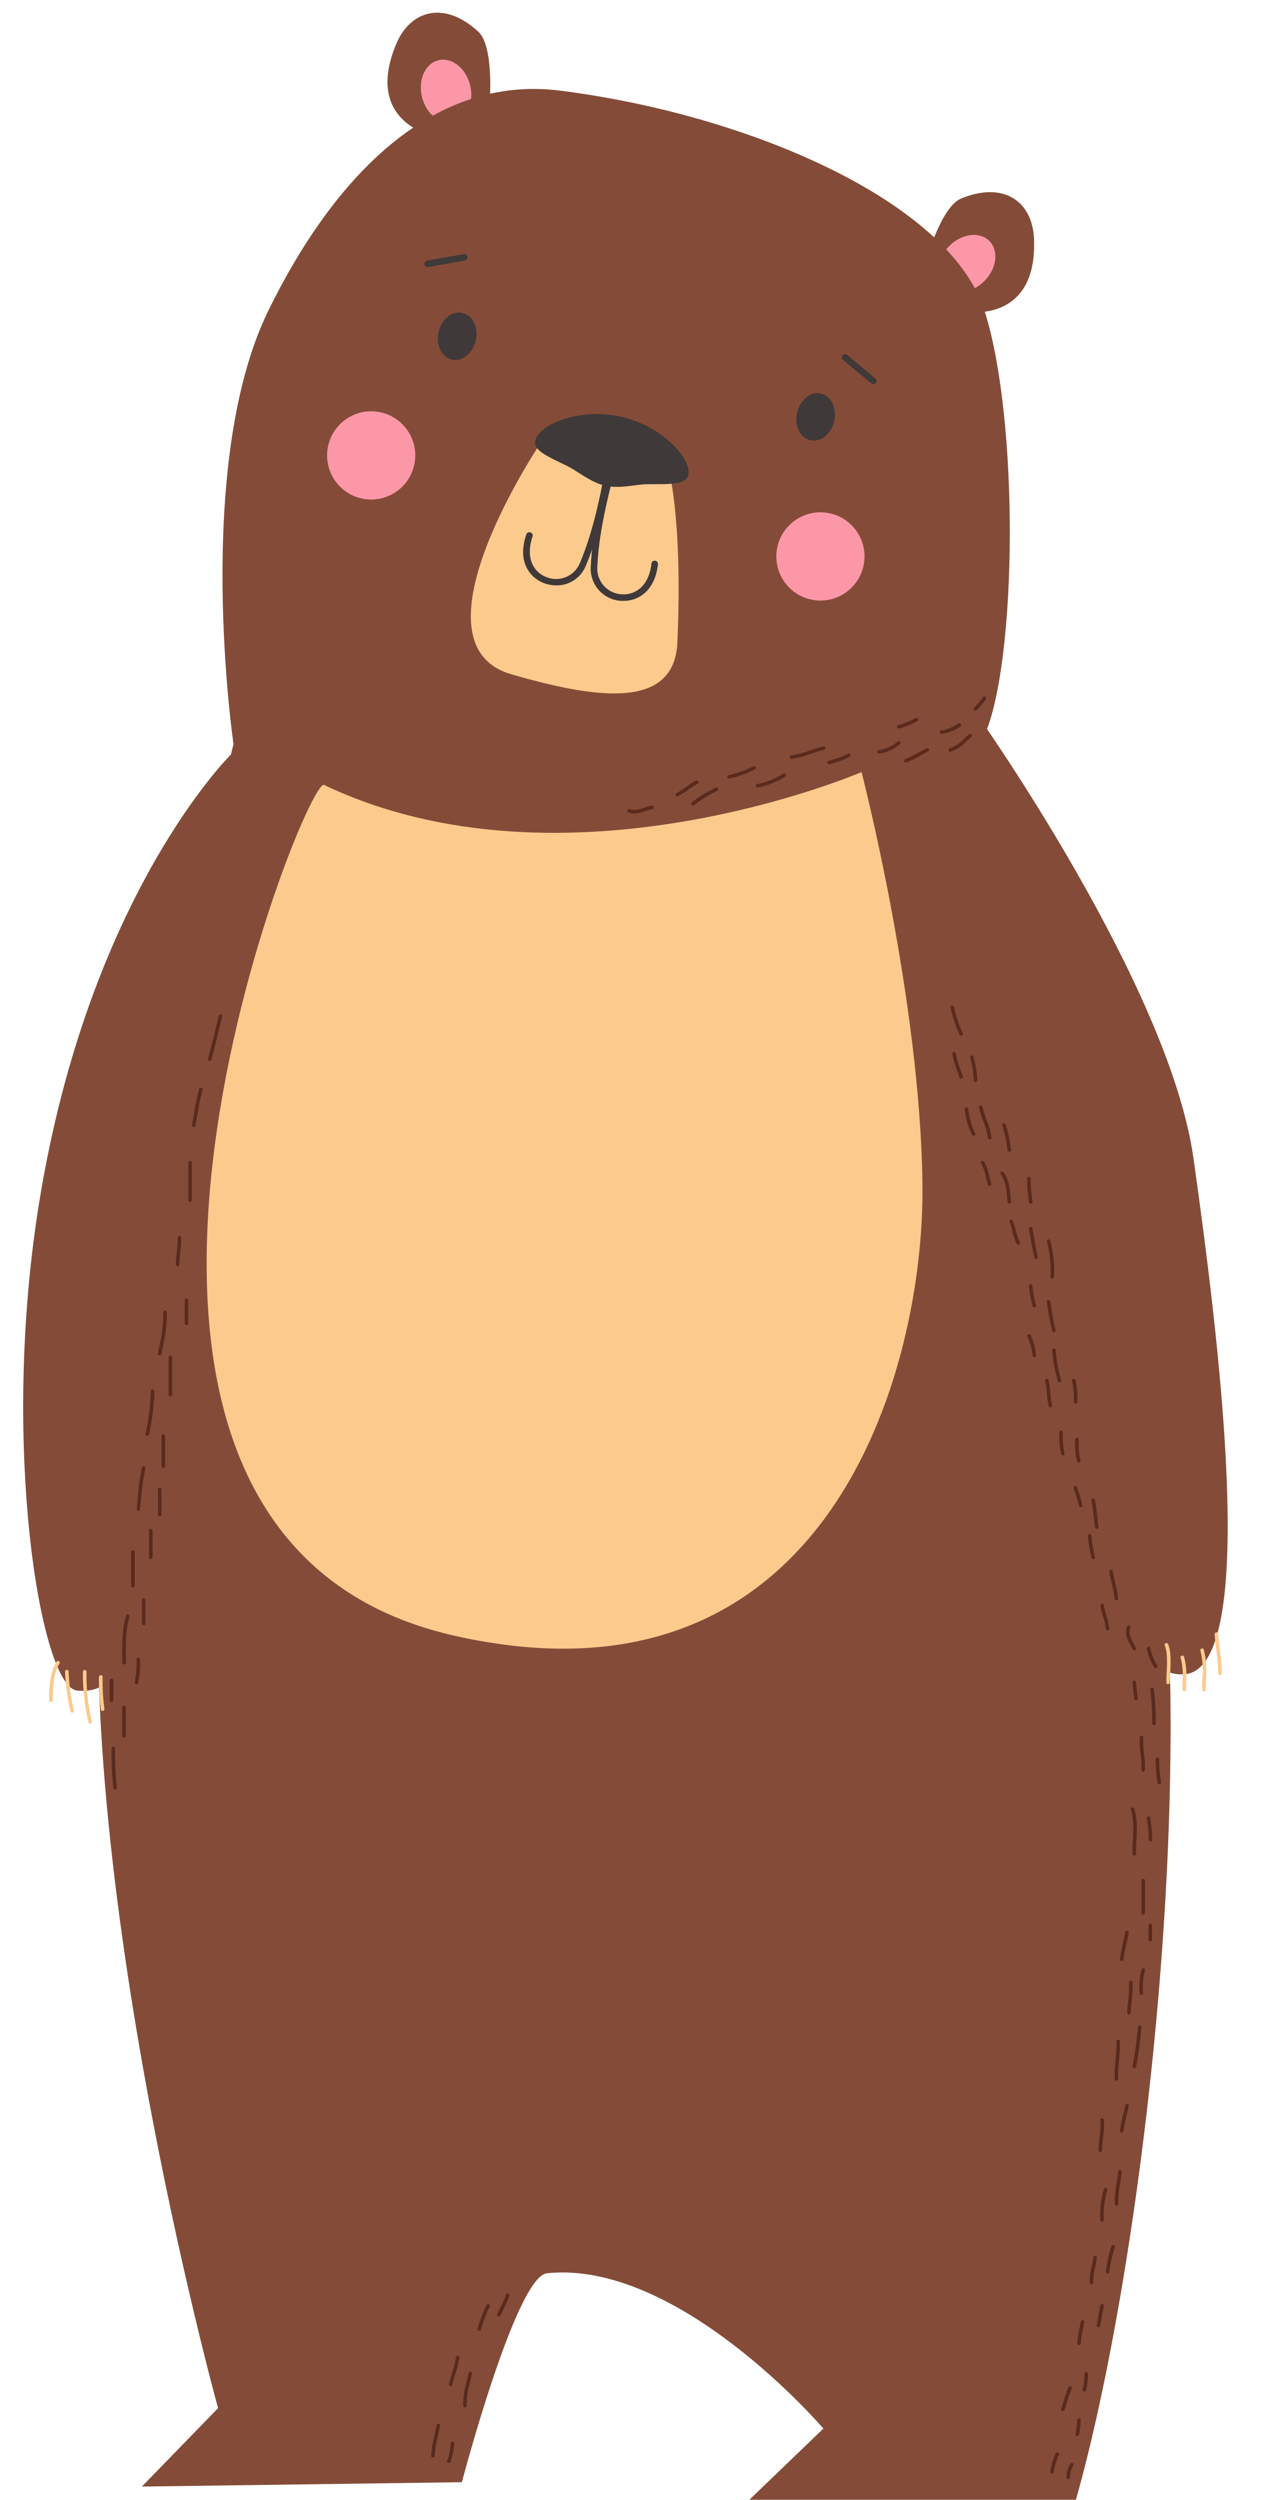 <svg xmlns="http://www.w3.org/2000/svg" viewBox="-6 -3.28 326.1 646.01"><title>Depositphotos_103100574_07</title><g data-name="Layer 2"><g data-name="—ÎÓÈ_1"><path d="M120.6 23.69s1.3-14.93-2.93-18.81c-8.92-8.16-17.59-5.4-21.2 3.18C88 28.24 106 31.85 106 31.85z" fill="#844c38"/><ellipse cx="109.35" cy="20.27" rx="6.41" ry="8.23" transform="rotate(-14.01 109.37 20.254)" fill="#fc97a8"/><path d="M233.34 64.6s3.94-14.46 9.26-16.6c11.19-4.56 18.37 1 18.79 10.32 1 21.87-17.19 19-17.19 19z" fill="#844c38"/><ellipse cx="244.03" cy="64.81" rx="8.23" ry="6.41" transform="rotate(-45.17 244.039 64.805)" fill="#fc97a8"/><path d="M54.38 189s-10.55-72 9.01-112c16.68-34.08 42.08-61.06 75.43-56.86C187.67 26.3 239.58 48.84 248.59 77s8.45 90.63 0 109.77c-2.54 5.76 35.47 126.94 44.47 193.64 10.74 79.56-3.94 202.65-20.82 262.32h-84.45l19.14-18.4s-37.31-43.65-71.49-40.14c-8 .82-22 54-22 54l-82.75 1.13 19.7-20.27s-40.04-144.88-29.22-236.4C34.68 268.38 54.38 189 54.38 189z" fill="#844c38"/><path d="M134.08 110.76s-35.42 52.33-7.76 60.24c20.86 6 42.06 9.66 42.85-8.23 1.48-33.54-2.61-46.34-2.61-46.34z" fill="#fcca8d"/><ellipse cx="204.91" cy="104.44" rx="6.19" ry="4.93" transform="rotate(-77.34 204.927 104.433)" fill="#3f3939"/><ellipse cx="112.23" cy="83.62" rx="6.19" ry="4.93" transform="rotate(-77.35 112.227 83.62)" fill="#3f3939"/><path d="M172 119.41c-.59 2.63-4.51 2.43-10.45 2.44-3.16 0-7.16 1.25-11 .4s-7.1-3.76-10-5.17c-5.21-2.53-8.71-4-8.13-6.54.9-4 11.23-8.58 22.15-6.13s18.28 10.98 17.43 15z" fill="#3f3939"/><path d="M137.85 148a9 9 0 0 1-3.18-.58c-3.62-1.38-7-5.5-4.56-12.59a.84.84 0 1 1 1.6.55c-2 6 .65 9.36 3.56 10.47a6.66 6.66 0 0 0 8.67-3.57c3.42-8.1 5.11-16.69 6.46-23.6.4-2 .77-3.93 1.15-5.63a.84.84 0 0 1 1.65.37c-.37 1.67-.75 3.57-1.14 5.58-1.37 7-3.08 15.67-6.57 23.93a8.08 8.08 0 0 1-7.64 5.07z" fill="#3f3939"/><path d="M155.3 152h-.66a8.32 8.32 0 0 1-7.87-8.69c.38-9 2.55-17.54 4.3-24.44.5-2 1-3.87 1.35-5.54a.84.84 0 0 1 1.65.37c-.38 1.69-.86 3.58-1.36 5.58-1.72 6.82-3.87 15.31-4.25 24.09a6.66 6.66 0 0 0 6.31 6.93c3.12.24 7-1.69 7.7-7.94a.84.84 0 0 1 1.68.19c-.8 6.99-5.15 9.45-8.85 9.45z" fill="#3f3939"/><circle cx="89.99" cy="114.42" r="11.4" transform="rotate(-77.35 89.985 114.416)" fill="#fc97a8"/><circle cx="206.16" cy="140.51" r="11.4" transform="rotate(-77.34 206.168 140.51)" fill="#fc97a8"/><path d="M104.67 65.75a.84.84 0 0 1-.15-1.68l9.37-1.68a.84.84 0 0 1 .3 1.66l-9.37 1.68z" fill="#3f3939"/><path d="M219.87 96a.84.84 0 0 1-.54-.2L212 89.73a.84.84 0 1 1 1.08-1.29l7.3 6.11a.84.84 0 0 1-.54 1.49z" fill="#3f3939"/><path d="M53.74 191.68s-36.68 36-49.59 115.68c-10.15 62.48.33 125.12 9.7 126.23C31.15 435.65 28.38 404 31.42 395c12.45-37 18.32-89.7 18.32-89.7z" fill="#844c38"/><path d="M246.48 181.12S296.3 251.21 302.63 296s17.47 132.54-2.53 133.41c-10.44.46-11.34-12.3-21.16-32.48-29.47-60.56-76.66-184.52-76.66-184.52z" fill="#844c38"/><path d="M216.8 196.25s-76.62 33-139 3.32c-4.89-2.33-83.57 193.33 33.64 219.85 96.76 21.89 121.6-68.31 121.11-116.36S216.8 196.25 216.8 196.25z" fill="#fcca8d"/><path d="M242.56 264.4a.46.46 0 0 1-.42-.28 34.37 34.37 0 0 1-2.34-7 .46.46 0 0 1 .36-.54.47.47 0 0 1 .54.36 33.47 33.47 0 0 0 2.28 6.83.46.46 0 0 1-.42.65z" fill="#5b2a1e"/><path d="M242.56 275.48a.46.46 0 0 1-.44-.31l-.44-1.25a29.23 29.23 0 0 1-1.42-4.82.46.46 0 0 1 .38-.53.47.47 0 0 1 .53.38 28 28 0 0 0 1.38 4.67l.45 1.26a.46.46 0 0 1-.29.59z" fill="#5b2a1e"/><path d="M246.25 276.4a.46.46 0 0 1-.46-.46 23.87 23.87 0 0 0-.91-5.89.46.46 0 0 1 .89-.24 24.8 24.8 0 0 1 .94 6.11.46.46 0 0 1-.46.47z" fill="#5b2a1e"/><path d="M245.79 290.25a.46.46 0 0 1-.41-.24 19 19 0 0 1-1.9-6.63.46.46 0 0 1 .4-.51.46.46 0 0 1 .51.4 18.06 18.06 0 0 0 1.8 6.3.46.46 0 0 1-.41.68z" fill="#5b2a1e"/><path d="M249.94 291.17a.46.46 0 0 1-.46-.41 18.29 18.29 0 0 0-1.2-4.27 23.17 23.17 0 0 1-1.1-3.54.46.46 0 0 1 .91-.18 22.17 22.17 0 0 0 1.06 3.4 19 19 0 0 1 1.25 4.49.46.46 0 0 1-.41.51z" fill="#5b2a1e"/><path d="M255 294.39a.45.45 0 0 1-.45-.39 33.68 33.68 0 0 0-1.36-6.38.46.46 0 0 1 .87-.31 34.86 34.86 0 0 1 1.4 6.53.47.47 0 0 1-.39.53z" fill="#5b2a1e"/><path d="M249.94 303.17a.46.46 0 0 1-.44-.31c-.25-.7-.42-1.42-.59-2.11a10.34 10.34 0 0 0-1.21-3.32.46.46 0 1 1 .77-.51 11.21 11.21 0 0 1 1.33 3.62 21 21 0 0 0 .56 2 .46.46 0 0 1-.28.59z" fill="#5b2a1e"/><path d="M255 307.79a.46.46 0 0 1-.46-.42l-.08-.89c-.18-2.25-.37-4.57-1.68-6.26a.46.46 0 1 1 .73-.56c1.47 1.91 1.68 4.48 1.87 6.74l.08.88a.46.46 0 0 1-.42.5z" fill="#5b2a1e"/><path d="M260.56 307.79a.46.46 0 0 1-.46-.41l-.12-1a32.23 32.23 0 0 1-.35-5.1.43.43 0 0 1 .48-.44.46.46 0 0 1 .44.48 31.6 31.6 0 0 0 .34 5l.12 1a.46.46 0 0 1-.41.51z" fill="#5b2a1e"/><path d="M257.33 318.4a.46.46 0 0 1-.41-.24 15.67 15.67 0 0 1-1.16-3.37 14 14 0 0 0-.69-2.2.46.46 0 1 1 .84-.39 14.54 14.54 0 0 1 .75 2.35 14.86 14.86 0 0 0 1.08 3.16.46.46 0 0 1-.19.63.45.45 0 0 1-.22.06z" fill="#5b2a1e"/><path d="M261.94 322.1a.46.46 0 0 1-.45-.36c-.53-2.31-.93-4.66-1.31-6.93l-.08-.48a.46.46 0 0 1 .91-.15l.08.48c.38 2.26.77 4.59 1.3 6.88a.46.46 0 0 1-.35.55z" fill="#5b2a1e"/><path d="M266.1 327.17a.46.46 0 0 1-.44-.48 31.43 31.43 0 0 0-.91-9.09.46.46 0 1 1 .89-.25 32.42 32.42 0 0 1 .94 9.38.46.46 0 0 1-.48.44z" fill="#5b2a1e"/><path d="M261.48 334.56a.46.46 0 0 1-.45-.34 27.22 27.22 0 0 1-.94-5.16.46.46 0 0 1 .43-.49.44.44 0 0 1 .49.43 26.31 26.31 0 0 0 .91 5 .46.46 0 0 1-.33.57z" fill="#5b2a1e"/><path d="M266.56 341a.46.46 0 0 1-.45-.34 52.33 52.33 0 0 1-1.15-5.87c-.08-.52-.16-1-.25-1.56a.46.46 0 1 1 .91-.15q.13.79.25 1.57a51.28 51.28 0 0 0 1.13 5.77.46.46 0 0 1-.32.57z" fill="#5b2a1e"/><path d="M267.94 353.95a.46.46 0 0 1-.45-.36l-.29-1.27a33.85 33.85 0 0 1-1.1-6.66.46.46 0 0 1 .45-.47.45.45 0 0 1 .47.45 33.16 33.16 0 0 0 1.08 6.48c.1.43.2.86.3 1.28a.46.46 0 0 1-.35.55z" fill="#5b2a1e"/><path d="M272.1 359.49a.46.46 0 0 1-.42-.5 19.77 19.77 0 0 0-.45-5.41.46.46 0 1 1 .91-.17 20.59 20.59 0 0 1 .47 5.67.46.46 0 0 1-.51.41z" fill="#5b2a1e"/><path d="M261.48 347.48a.46.46 0 0 1-.45-.38v-.12a16.21 16.21 0 0 0-1.32-4.82.46.46 0 0 1 .81-.44 16.82 16.82 0 0 1 1.41 5.11v.12a.46.46 0 0 1-.38.53z" fill="#5b2a1e"/><path d="M265.64 360.41a.46.46 0 0 1-.45-.35 19.57 19.57 0 0 1-.47-3.29 17.68 17.68 0 0 0-.46-3.17.46.46 0 0 1 .89-.24 18.69 18.69 0 0 1 .48 3.33 18.83 18.83 0 0 0 .44 3.14.46.46 0 0 1-.33.56z" fill="#5b2a1e"/><path d="M268.87 372.87a.46.46 0 0 1-.45-.37 22.73 22.73 0 0 1-.47-5.65.46.46 0 0 1 .46-.44.46.46 0 0 1 .44.48 21.81 21.81 0 0 0 .45 5.42.46.46 0 0 1-.35.55z" fill="#5b2a1e"/><path d="M273 374.72a.46.46 0 0 1-.45-.34 17.64 17.64 0 0 1-.48-5.69.47.47 0 0 1 .49-.43.46.46 0 0 1 .43.49 16.69 16.69 0 0 0 .45 5.39.46.46 0 0 1-.33.56z" fill="#5b2a1e"/><path d="M273.48 386.26a.46.46 0 0 1-.45-.35c-.4-1.55-.86-3.09-1.37-4.58a.46.46 0 1 1 .87-.3c.52 1.51 1 3.07 1.4 4.65a.46.46 0 0 1-.33.56z" fill="#5b2a1e"/><path d="M277.64 391.8a.46.46 0 0 1-.46-.4c-.11-.8-.2-1.61-.3-2.41-.17-1.48-.35-3-.62-4.49a.46.46 0 0 1 .91-.17c.28 1.51.46 3.06.63 4.56.09.79.18 1.59.29 2.39a.46.46 0 0 1-.4.52z" fill="#5b2a1e"/><path d="M276.71 399.64a.46.46 0 0 1-.45-.37c-.08-.37-.15-.74-.23-1.11a27.64 27.64 0 0 1-.7-4.5.46.46 0 0 1 .44-.48.44.44 0 0 1 .48.44 26.63 26.63 0 0 0 .68 4.35c.08.37.16.74.23 1.12a.46.46 0 0 1-.36.54z" fill="#5b2a1e"/><path d="M282.71 410.26a.46.46 0 0 1-.46-.42 29.47 29.47 0 0 0-.74-3.85c-.24-1-.48-2-.64-3.05a.46.46 0 0 1 .91-.14c.15 1 .39 2 .63 3a30 30 0 0 1 .76 4 .46.46 0 0 1-.41.5z" fill="#5b2a1e"/><path d="M280.41 418.11a.46.46 0 0 1-.46-.43 14.29 14.29 0 0 0-.71-3.23 18.68 18.68 0 0 1-.67-2.74.46.46 0 0 1 .39-.52.47.47 0 0 1 .52.39 18 18 0 0 0 .64 2.6 15.2 15.2 0 0 1 .74 3.43.46.46 0 0 1-.43.49z" fill="#5b2a1e"/><path d="M287.33 423.19a.46.46 0 0 1-.41-.24l-.29-.54c-.93-1.68-2-3.59-1.1-5.42a.46.46 0 0 1 .83.4c-.67 1.4.22 3 1.08 4.58l.3.54a.46.46 0 0 1-.41.68z" fill="#5b2a1e"/><path d="M292.87 427.8a.46.46 0 0 1-.4-.22 14.66 14.66 0 0 1-1.9-4.77.46.46 0 1 1 .91-.17 13.74 13.74 0 0 0 1.79 4.46.46.46 0 0 1-.4.7z" fill="#5b2a1e"/><path d="M287.79 436.11a.46.46 0 0 1-.46-.4c-.2-1.4-.35-2.77-.46-4.18a.46.46 0 0 1 .92-.07c.11 1.39.26 2.74.46 4.12a.46.46 0 0 1-.39.52z" fill="#5b2a1e"/><path d="M292.41 442.57a.46.46 0 0 1-.46-.46 71.31 71.31 0 0 0-.46-8.71.46.46 0 1 1 .92-.12 72.19 72.19 0 0 1 .47 8.83.46.46 0 0 1-.46.46z" fill="#5b2a1e"/><path d="M289.64 454.57a.46.46 0 0 1-.44-.48 26.82 26.82 0 0 0-.24-4 25.53 25.53 0 0 1-.23-4.37.45.45 0 0 1 .49-.43.46.46 0 0 1 .43.49 24.8 24.8 0 0 0 .22 4.21 27.47 27.47 0 0 1 .24 4.09.46.46 0 0 1-.47.49z" fill="#5b2a1e"/><path d="M293.79 457.81a.46.46 0 0 1-.46-.41l-.07-.56a34.78 34.78 0 0 1-.39-5.51.46.46 0 0 1 .46-.45.46.46 0 0 1 .45.48 34.17 34.17 0 0 0 .39 5.37l.07.56a.46.46 0 0 1-.4.51z" fill="#5b2a1e"/><path d="M291.49 472.58a.46.46 0 0 1-.45-.47 26.65 26.65 0 0 0-.3-4.14c-.05-.44-.11-.89-.16-1.34a.46.46 0 1 1 .92-.1c0 .44.1.88.16 1.32a27.47 27.47 0 0 1 .31 4.28.46.46 0 0 1-.48.45z" fill="#5b2a1e"/><path d="M48.23 270.86h-.12a.46.46 0 0 1-.32-.57c1-3.72 1.93-7.5 2.77-11.06a.46.46 0 0 1 .55-.34.46.46 0 0 1 .34.55c-.84 3.57-1.74 7.36-2.77 11.1a.46.46 0 0 1-.45.32z" fill="#5b2a1e"/><path d="M44.07 287.94H44a.46.46 0 0 1-.36-.54c.22-1.06.4-2.13.58-3.21a50 50 0 0 1 1.28-6.07.46.46 0 1 1 .88.27 49.24 49.24 0 0 0-1.25 6c-.18 1.08-.36 2.17-.58 3.24a.46.46 0 0 1-.48.31z" fill="#5b2a1e"/><path d="M43.15 307.33a.46.46 0 0 1-.46-.46v-9.69a.46.46 0 1 1 .92 0v9.69a.46.46 0 0 1-.46.46z" fill="#5b2a1e"/><path d="M39.92 323.94a.46.46 0 0 1-.45-.47c0-1.07.13-2.13.24-3.16a29.76 29.76 0 0 0 .23-3.74.46.46 0 0 1 .45-.47.48.48 0 0 1 .47.45 30.35 30.35 0 0 1-.23 3.86c-.1 1-.21 2.05-.23 3.08a.46.46 0 0 1-.48.45z" fill="#5b2a1e"/><path d="M35.3 347h-.08a.46.46 0 0 1-.37-.54c.12-.65.25-1.31.38-2a36.34 36.34 0 0 0 1-8.55.46.46 0 0 1 .44-.48.45.45 0 0 1 .48.44 37 37 0 0 1-1 8.77c-.13.65-.26 1.3-.38 2a.46.46 0 0 1-.47.36z" fill="#5b2a1e"/><path d="M32.07 367.79H32a.46.46 0 0 1-.37-.54 58.74 58.74 0 0 0 1.38-11 .46.46 0 0 1 .46-.46.46.46 0 0 1 .46.46 59.41 59.41 0 0 1-1.39 11.17.46.46 0 0 1-.47.37z" fill="#5b2a1e"/><path d="M29.76 387.18a.46.46 0 0 1-.41-.5l.17-1.78a66.86 66.86 0 0 1 1.18-8.9.46.46 0 1 1 .9.21 66 66 0 0 0-1.21 8.79l-.17 1.78a.46.46 0 0 1-.46.4z" fill="#5b2a1e"/><path d="M28.38 407a.46.46 0 0 1-.46-.46v-8.74a.46.46 0 1 1 .92 0v8.77a.46.46 0 0 1-.46.43z" fill="#5b2a1e"/><path d="M26.07 426.88a.46.46 0 0 1-.46-.46v-1.18c0-3.64-.09-7.4 1-11a.46.46 0 0 1 .89.26c-1 3.42-1 7.11-.92 10.68v1.18a.46.46 0 0 1-.46.47z" fill="#5b2a1e"/><path d="M22.84 436.57a.46.46 0 0 1-.46-.46V431a.46.46 0 0 1 .92 0v5.08a.46.46 0 0 1-.46.49z" fill="#5b2a1e"/><path d="M31.15 416.72a.46.46 0 0 1-.46-.46v-6a.46.46 0 0 1 .92 0v6a.46.46 0 0 1-.46.46z" fill="#5b2a1e"/><path d="M33 399.64a.46.46 0 0 1-.46-.46v-6.92a.46.46 0 0 1 .92 0v6.92a.46.46 0 0 1-.46.46z" fill="#5b2a1e"/><path d="M35.3 388.57a.46.46 0 0 1-.46-.46v-6.46a.46.46 0 0 1 .92 0v6.46a.46.46 0 0 1-.46.46z" fill="#5b2a1e"/><path d="M36.23 376.1a.46.46 0 0 1-.46-.46v-7.85a.46.46 0 1 1 .92 0v7.85a.46.46 0 0 1-.46.46z" fill="#5b2a1e"/><path d="M38.07 357.64a.46.46 0 0 1-.46-.46v-9.69a.46.46 0 1 1 .92 0v9.69a.46.46 0 0 1-.46.46z" fill="#5b2a1e"/><path d="M42.23 339.18a.46.46 0 0 1-.46-.46v-6a.46.46 0 1 1 .92 0v6a.46.46 0 0 1-.46.46z" fill="#5b2a1e"/><path d="M29.3 432h-.07a.46.46 0 0 1-.39-.52l.08-.55a23.77 23.77 0 0 0 .38-5.35.46.46 0 0 1 .42-.5.48.48 0 0 1 .5.42 24.44 24.44 0 0 1-.38 5.56l-.08.55a.46.46 0 0 1-.46.39z" fill="#5b2a1e"/><path d="M26.07 445.8a.46.46 0 0 1-.46-.46V438a.46.46 0 1 1 .92 0v7.38a.46.46 0 0 1-.46.42z" fill="#5b2a1e"/><path d="M23.76 459.19a.46.46 0 0 1-.46-.41 87.64 87.64 0 0 1-.46-10.21.46.46 0 0 1 .46-.46.46.46 0 0 1 .46.46 86.5 86.5 0 0 0 .46 10.1.46.46 0 0 1-.41.51z" fill="#5b2a1e"/><path d="M158 206.95a3.81 3.81 0 0 1-1.47-.28.46.46 0 1 1 .35-.85c1.15.47 2.34.08 3.71-.37a17.43 17.43 0 0 1 2-.57.46.46 0 0 1 .18.9 16.94 16.94 0 0 0-1.91.55 9.43 9.43 0 0 1-2.86.62z" fill="#5b2a1e"/><path d="M169.16 202.54a.46.46 0 0 1-.21-.87 20.44 20.44 0 0 0 2.47-1.58 21.7 21.7 0 0 1 2.6-1.66.46.46 0 1 1 .42.82 21 21 0 0 0-2.49 1.59 21.56 21.56 0 0 1-2.59 1.64.46.46 0 0 1-.2.06z" fill="#5b2a1e"/><path d="M173.32 204.85a.46.46 0 0 1-.32-.85 33.88 33.88 0 0 1 6.09-3.74.46.46 0 0 1 .37.85 33 33 0 0 0-5.91 3.64.47.47 0 0 1-.23.1z" fill="#5b2a1e"/><path d="M182.55 197.93a.46.46 0 0 1-.1-.91 28 28 0 0 0 6.36-2.27.46.46 0 1 1 .41.83 28.89 28.89 0 0 1-6.57 2.34z" fill="#5b2a1e"/><path d="M189.93 200.24a.46.46 0 0 1-.07-.92 19.75 19.75 0 0 0 6.76-2.71.46.46 0 0 1 .45.8 20.53 20.53 0 0 1-7.08 2.82z" fill="#5b2a1e"/><path d="M198.71 192.85a.46.46 0 0 1-.05-.92 23 23 0 0 0 4.74-1.25 34.38 34.38 0 0 1 3.52-1.05.46.46 0 0 1 .2.9 33.5 33.5 0 0 0-3.42 1 24 24 0 0 1-4.94 1.29z" fill="#5b2a1e"/><path d="M208.4 194.24a.46.46 0 0 1-.12-.91 24.73 24.73 0 0 0 5-1.81.46.46 0 1 1 .41.82 25.66 25.66 0 0 1-5.17 1.88z" fill="#5b2a1e"/><path d="M221.32 191.47a.46.46 0 0 1 0-.92 9.53 9.53 0 0 0 4.84-2.22.46.46 0 1 1 .55.74 10.3 10.3 0 0 1-5.32 2.4z" fill="#5b2a1e"/><path d="M226.4 185a.46.46 0 0 1-.11-.91 22 22 0 0 0 4.52-1.81.46.46 0 1 1 .42.82 22.85 22.85 0 0 1-4.71 1.88z" fill="#5b2a1e"/><path d="M228.25 193.77a.46.46 0 0 1-.17-.89 34.9 34.9 0 0 0 3.65-1.78l1.85-1a.46.46 0 0 1 .41.83c-.62.31-1.22.63-1.82 1a36 36 0 0 1-3.75 1.83.47.47 0 0 1-.17.01z" fill="#5b2a1e"/><path d="M237.48 186.39a.46.46 0 0 1-.06-.92 10.48 10.48 0 0 0 4.42-1.77.46.46 0 0 1 .52.76 11.39 11.39 0 0 1-4.81 1.92z" fill="#5b2a1e"/><path d="M239.79 191a.46.46 0 0 1-.12-.91 9 9 0 0 0 3.58-2.42c.43-.4.87-.81 1.33-1.19a.46.46 0 0 1 .59.71c-.44.36-.87.76-1.28 1.15a9.8 9.8 0 0 1-4 2.63z" fill="#5b2a1e"/><path d="M246.25 180.39a.46.46 0 0 1-.33-.78 22.84 22.84 0 0 0 2.26-2.71.46.46 0 1 1 .75.53 23.76 23.76 0 0 1-2.35 2.82.46.46 0 0 1-.33.14z" fill="#5b2a1e"/><path d="M270.25 637.36a.46.46 0 0 1-.46-.45 6.32 6.32 0 0 1 1-3.49.46.46 0 1 1 .78.49 5.4 5.4 0 0 0-.85 3 .46.46 0 0 1-.45.47z" fill="#5b2a1e"/><path d="M266.1 636h-.1a.46.46 0 0 1-.4-.52 15.83 15.83 0 0 1 1.43-4.76.46.46 0 1 1 .83.4 14.92 14.92 0 0 0-1.34 4.48.46.46 0 0 1-.42.4z" fill="#5b2a1e"/><path d="M272.56 626.29h-.1a.46.46 0 0 1-.35-.55 20.27 20.27 0 0 0 .45-3.61.44.44 0 0 1 .48-.45.46.46 0 0 1 .45.48 21.14 21.14 0 0 1-.47 3.78.46.46 0 0 1-.46.35z" fill="#5b2a1e"/><path d="M274.41 614.75h-.11a.46.46 0 0 1-.34-.56 15.33 15.33 0 0 0 .45-4 .46.46 0 0 1 .46-.47.45.45 0 0 1 .47.46 16.46 16.46 0 0 1-.47 4.27.46.46 0 0 1-.46.3z" fill="#5b2a1e"/><path d="M268.87 619.82h-.15a.46.46 0 0 1-.28-.59c.22-.64.42-1.31.62-2a27.3 27.3 0 0 1 1.24-3.58.46.46 0 0 1 .84.38 26.55 26.55 0 0 0-1.19 3.46c-.21.7-.41 1.39-.64 2a.46.46 0 0 1-.44.33z" fill="#5b2a1e"/><path d="M273 602.74a.46.46 0 0 1-.43-.49 29.11 29.11 0 0 1 .63-4.06c.1-.51.21-1 .3-1.53a.47.47 0 0 1 .54-.37.46.46 0 0 1 .37.54c-.1.52-.2 1-.3 1.55a28 28 0 0 0-.61 3.93.46.46 0 0 1-.5.43z" fill="#5b2a1e"/><path d="M278.1 598.13h-.1a.46.46 0 0 1-.39-.52c.18-1.19.41-2.41.64-3.58.1-.5.2-1 .29-1.51a.47.47 0 0 1 .54-.37.46.46 0 0 1 .37.54q-.14.76-.29 1.52c-.22 1.17-.46 2.37-.63 3.54a.46.46 0 0 1-.43.38z" fill="#5b2a1e"/><path d="M276.25 587.05a.46.46 0 0 1-.46-.44 15.36 15.36 0 0 1 .49-4 22.94 22.94 0 0 0 .44-2.5.46.46 0 1 1 .92.09 23.26 23.26 0 0 1-.45 2.61 14.48 14.48 0 0 0-.47 3.79.46.46 0 0 1-.44.48z" fill="#5b2a1e"/><path d="M280.41 584.28a.46.46 0 0 1-.42-.5 33.27 33.27 0 0 1 1.4-6.55.46.46 0 0 1 .89.26 32.47 32.47 0 0 0-1.37 6.37.46.46 0 0 1-.5.42z" fill="#5b2a1e"/><path d="M279 570.9a.46.46 0 0 1-.46-.43 22.55 22.55 0 0 1 .94-8 .46.46 0 1 1 .88.27 21.64 21.64 0 0 0-.9 7.69.46.46 0 0 1-.43.49z" fill="#5b2a1e"/><path d="M282.72 566.74a.46.46 0 0 1-.46-.45 33.21 33.21 0 0 1 .56-5.85c.13-.84.26-1.68.37-2.52a.45.45 0 0 1 .51-.4.46.46 0 0 1 .4.51c-.1.85-.24 1.7-.37 2.56a32.39 32.39 0 0 0-.55 5.69.46.46 0 0 1-.45.47z" fill="#5b2a1e"/><path d="M278.56 552.89a.46.46 0 0 1-.46-.46 28.39 28.39 0 0 1 .25-3.51 21.61 21.61 0 0 0 .21-4.3.46.46 0 1 1 .92-.07 22.58 22.58 0 0 1-.21 4.48 27.53 27.53 0 0 0-.25 3.4.46.46 0 0 1-.46.47z" fill="#5b2a1e"/><path d="M284.1 547.82h-.1a.46.46 0 0 1-.4-.52 36.64 36.64 0 0 1 .79-3.83c.21-.87.43-1.77.6-2.66a.46.46 0 0 1 .91.17c-.17.91-.39 1.82-.61 2.71a36 36 0 0 0-.77 3.73.46.46 0 0 1-.42.4z" fill="#5b2a1e"/><path d="M282.72 534.43a.46.46 0 0 1-.46-.44 37.17 37.17 0 0 1 .23-5 38.31 38.31 0 0 0 .23-4.7.46.46 0 0 1 .45-.48.46.46 0 0 1 .46.45 39 39 0 0 1-.24 4.81 36.51 36.51 0 0 0-.22 4.88.46.46 0 0 1-.44.48z" fill="#5b2a1e"/><path d="M287.33 531.2h-.1a.46.46 0 0 1-.35-.55 72.89 72.89 0 0 0 1.2-8.39l.18-1.71a.46.46 0 0 1 .92.1l-.18 1.71a73.62 73.62 0 0 1-1.21 8.5.46.46 0 0 1-.46.34z" fill="#5b2a1e"/><path d="M289.18 512.27a.46.46 0 0 1-.46-.44 17.78 17.78 0 0 1 .48-6.16.46.46 0 0 1 .88.28 17 17 0 0 0-.44 5.84.46.46 0 0 1-.44.48z" fill="#5b2a1e"/><path d="M285.95 517.35a.46.46 0 0 1-.45-.47c0-1.09.14-2.18.25-3.24a26.93 26.93 0 0 0 .21-4.57.46.46 0 0 1 .43-.49.46.46 0 0 1 .49.43 27.6 27.6 0 0 1-.22 4.73c-.11 1-.22 2.1-.24 3.16a.46.46 0 0 1-.47.45z" fill="#5b2a1e"/><path d="M284.1 503.5h-.1a.46.46 0 0 1-.38-.53c.37-2.27.87-4.56 1.35-6.76v-.19a.46.46 0 1 1 .9.2v.19c-.48 2.19-1 4.46-1.34 6.71a.46.46 0 0 1-.43.38z" fill="#5b2a1e"/><path d="M287.33 476.27a.46.46 0 0 1-.46-.45c0-1.14 0-2.31.09-3.55.13-2.69.27-5.47-.53-7.86a.46.46 0 0 1 .88-.29c.86 2.56.72 5.42.58 8.2-.06 1.22-.12 2.37-.09 3.48a.46.46 0 0 1-.45.47z" fill="#5b2a1e"/><path d="M289.64 491.5a.46.46 0 0 1-.46-.46v-8.31a.46.46 0 0 1 .92 0V491a.46.46 0 0 1-.46.5z" fill="#5b2a1e"/><path d="M291.49 498.43a.46.46 0 0 1-.49-.43v-3.69a.46.46 0 0 1 .92 0V498a.46.46 0 0 1-.43.43z" fill="#5b2a1e"/><path d="M110.08 633.21a.45.45 0 0 1-.2 0 .46.46 0 0 1-.21-.62 15 15 0 0 0 .8-3.88l.08-.59a.47.47 0 0 1 .52-.4.46.46 0 0 1 .4.52l-.08.59a15.39 15.39 0 0 1-.89 4.17.46.46 0 0 1-.42.21z" fill="#5b2a1e"/><path d="M105.93 631.83a.46.46 0 0 1-.44-.49 32.55 32.55 0 0 1 .85-5.23c.19-.89.39-1.78.54-2.67a.47.47 0 0 1 .53-.38.46.46 0 0 1 .38.53c-.16.91-.35 1.81-.55 2.71a31.48 31.48 0 0 0-.83 5.08.46.46 0 0 1-.48.45z" fill="#5b2a1e"/><path d="M110.54 613.36h-.1a.46.46 0 0 1-.35-.55c.23-1 .53-2 .82-2.9a29.63 29.63 0 0 0 1-4 .46.46 0 0 1 .53-.38.46.46 0 0 1 .38.53 30.48 30.48 0 0 1-1.05 4.11c-.29.93-.58 1.89-.8 2.84a.46.46 0 0 1-.43.35z" fill="#5b2a1e"/><path d="M114.23 618.9a.46.46 0 0 1-.46-.44 21.71 21.71 0 0 1 .9-6.32c.17-.7.34-1.41.49-2.11a.46.46 0 1 1 .9.19c-.15.71-.32 1.43-.5 2.14a21 21 0 0 0-.88 6 .46.46 0 0 1-.44.49z" fill="#5b2a1e"/><path d="M117.93 599.05h-.12a.46.46 0 0 1-.33-.57 41.59 41.59 0 0 1 2.33-6.07.46.46 0 0 1 .84.38 40.63 40.63 0 0 0-2.28 5.93.46.46 0 0 1-.44.33z" fill="#5b2a1e"/><path d="M123 595.36a.45.45 0 0 1-.19 0 .46.46 0 0 1-.23-.61c.26-.59.55-1.18.85-1.78a27.16 27.16 0 0 0 1.44-3.26.46.46 0 0 1 .88.3 27.92 27.92 0 0 1-1.49 3.38c-.29.59-.58 1.17-.83 1.74a.46.46 0 0 1-.43.23z" fill="#5b2a1e"/><path d="M12.68 439.34a.46.46 0 0 1-.45-.36 52.54 52.54 0 0 1-1.4-10.25.46.46 0 0 1 .45-.48.46.46 0 0 1 .46.45 51.6 51.6 0 0 0 1.37 10.06.46.46 0 0 1-.34.56z" fill="#fcca8d"/><path d="M17.3 442.11a.46.46 0 0 1-.45-.36 53 53 0 0 1-1.4-13 .46.46 0 1 1 .92 0 52.14 52.14 0 0 0 1.37 12.81.46.46 0 0 1-.35.55z" fill="#fcca8d"/><path d="M20.53 438.88a.46.46 0 0 1-.46-.41 55.42 55.42 0 0 1-.46-8.38.45.45 0 0 1 .48-.45.46.46 0 0 1 .45.48 54.77 54.77 0 0 0 .46 8.24.46.46 0 0 1-.4.51z" fill="#fcca8d"/><path d="M296.1 432a.46.46 0 0 1-.46-.46c0-.77 0-1.64.07-2.55.11-2.51.23-5.36-.49-7a.46.46 0 0 1 .84-.38c.81 1.8.68 4.76.57 7.38 0 .89-.07 1.75-.07 2.51a.46.46 0 0 1-.46.46z" fill="#fcca8d"/><path d="M300.26 433.8a.46.46 0 0 1-.46-.46v-2.32a16.59 16.59 0 0 0-.48-5.85.46.46 0 0 1 .87-.3 17.23 17.23 0 0 1 .53 6.18c0 .76-.05 1.52 0 2.27a.46.46 0 0 1-.46.47z" fill="#fcca8d"/><path d="M305.33 433.8a.46.46 0 0 1-.46-.46c0-.9 0-1.83.07-2.77a21.66 21.66 0 0 0-.51-7.25.46.46 0 1 1 .88-.28 22.25 22.25 0 0 1 .55 7.56c0 .93-.07 1.85-.07 2.73a.46.46 0 0 1-.46.47z" fill="#fcca8d"/><path d="M309.49 429.65a.46.46 0 0 1-.46-.46 53.08 53.08 0 0 0-.5-6.18c-.16-1.29-.32-2.61-.42-3.95a.46.46 0 0 1 .43-.49.44.44 0 0 1 .49.43c.1 1.31.26 2.63.41 3.9a54 54 0 0 1 .51 6.28.46.46 0 0 1-.46.46z" fill="#fcca8d"/><path d="M7.14 436.57a.46.46 0 0 1-.44-.48v-.76c.1-3 .21-6.43 1.89-9.16a.46.46 0 1 1 .79.48c-1.55 2.52-1.65 5.66-1.75 8.7v.76a.46.46 0 0 1-.49.46z" fill="#fcca8d"/></g></g></svg>